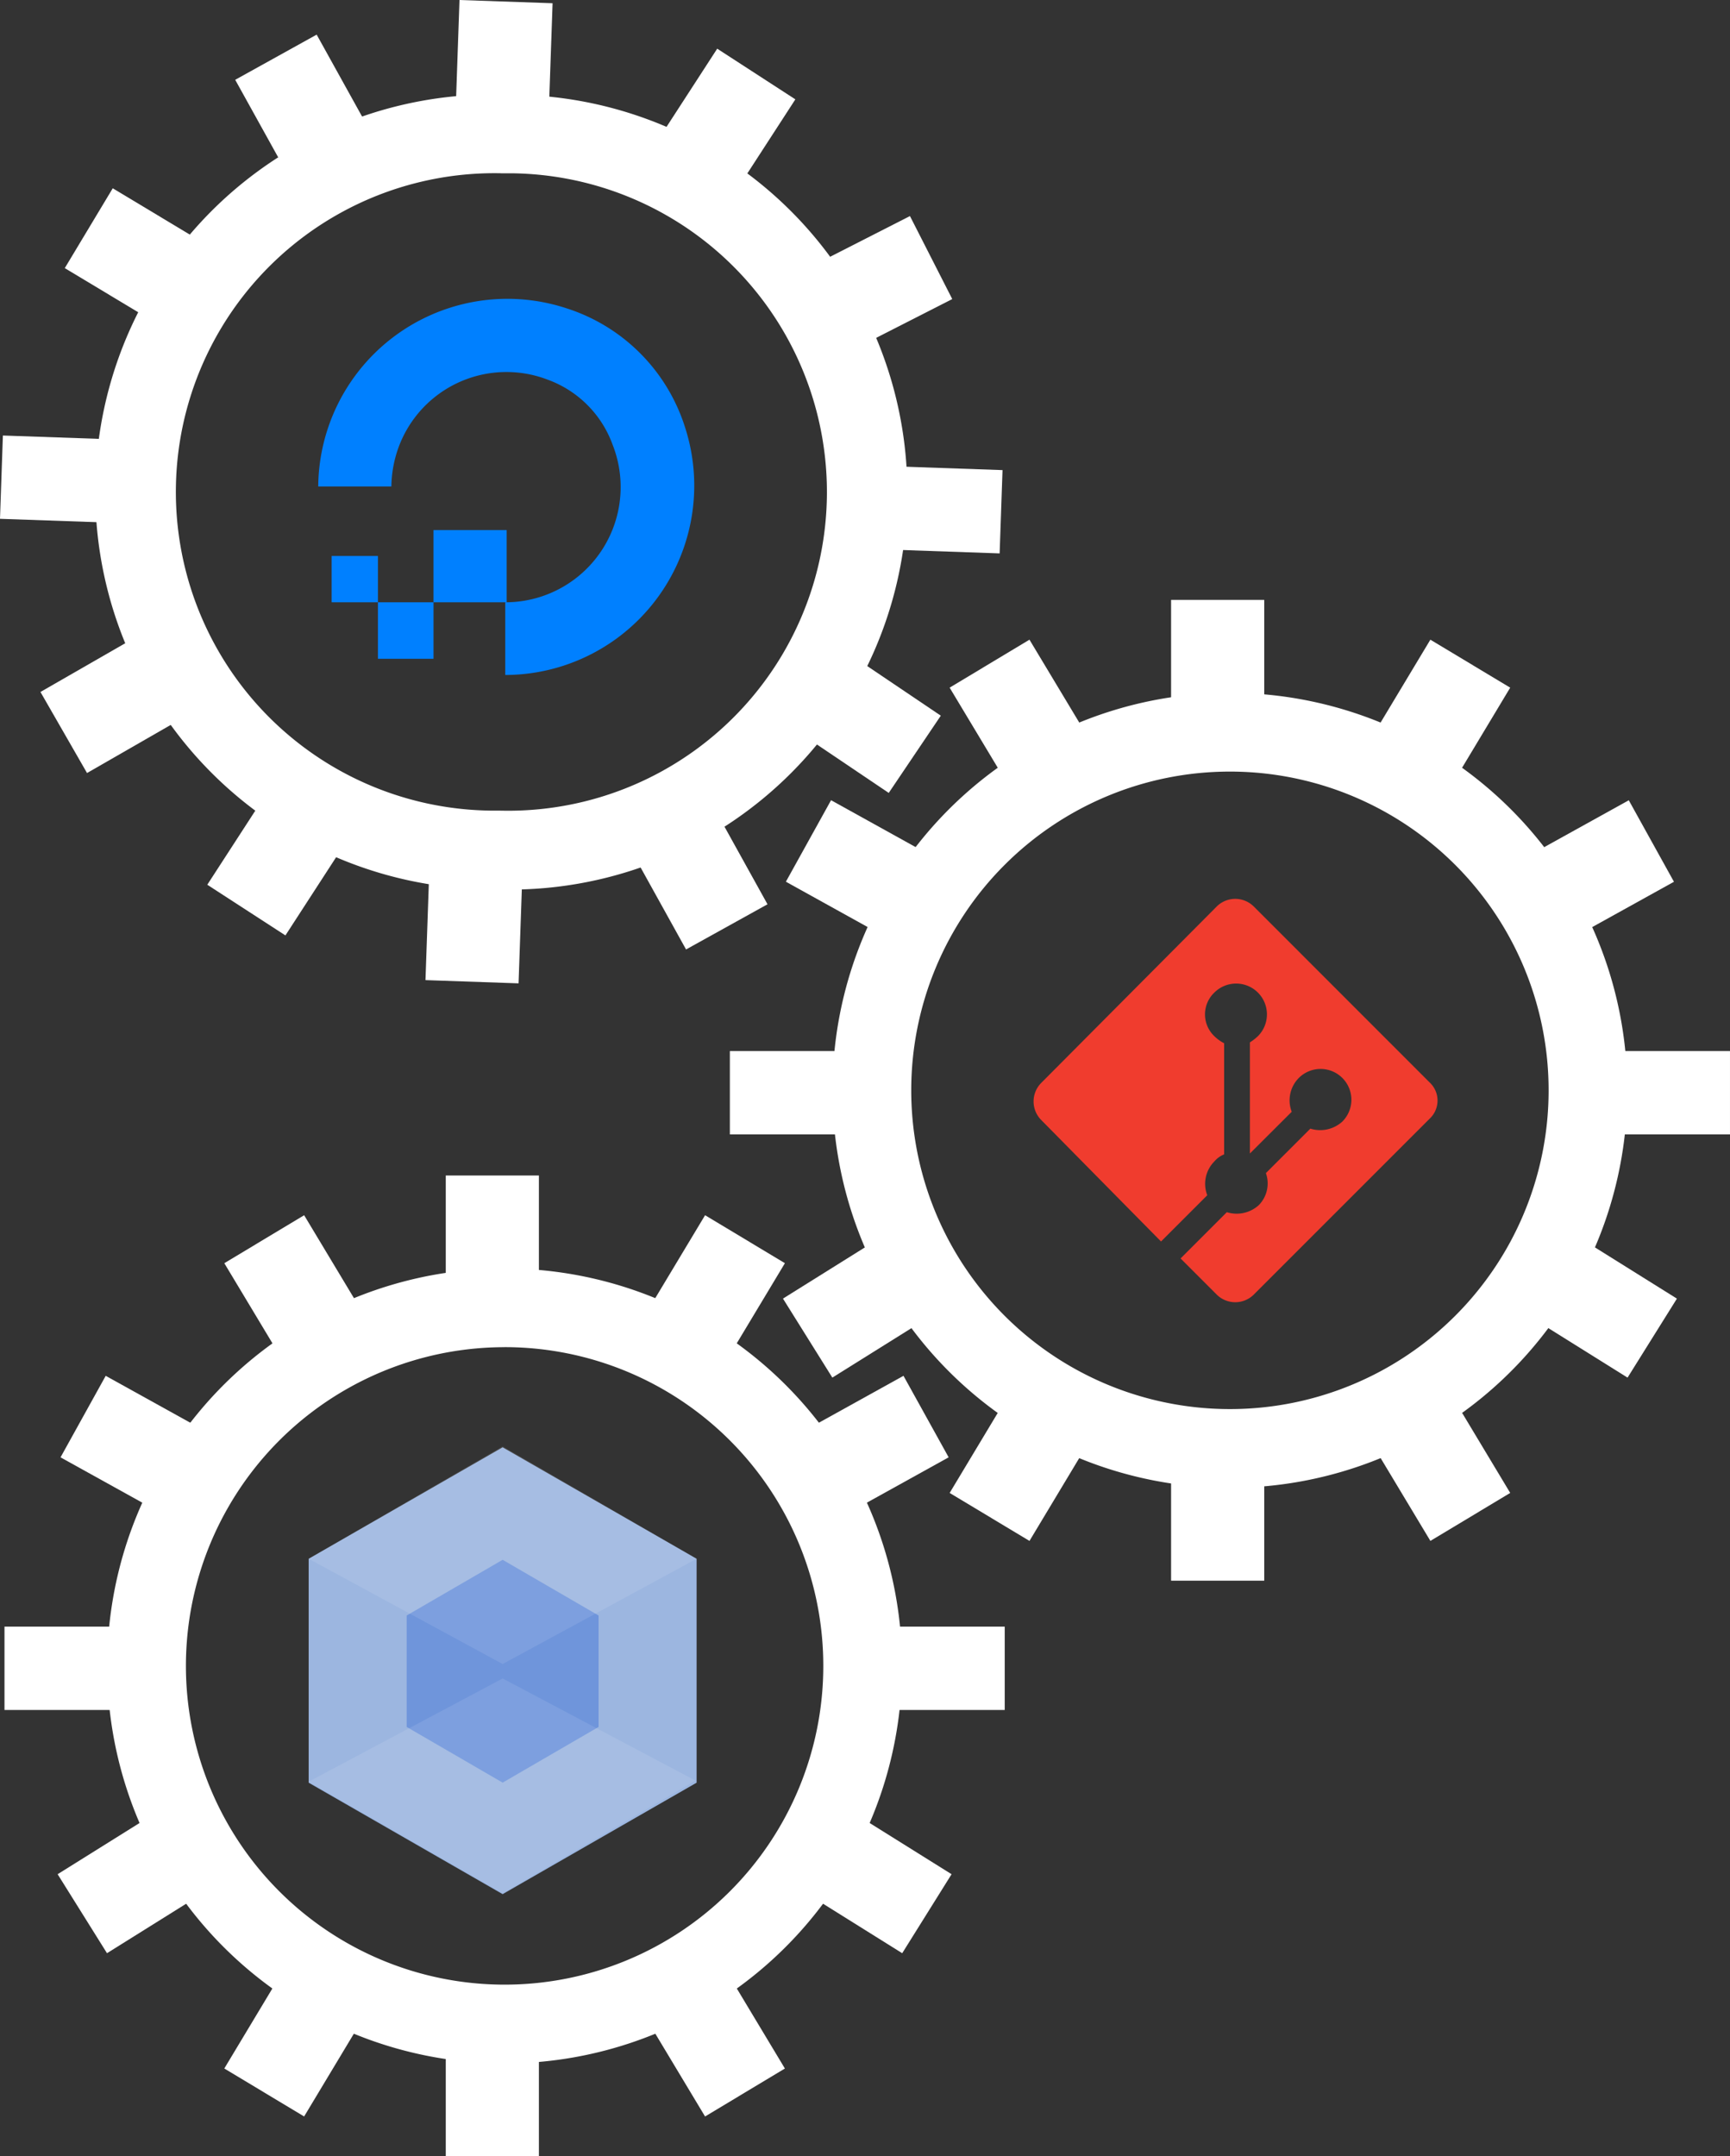 <svg xmlns="http://www.w3.org/2000/svg" xmlns:xlink="http://www.w3.org/1999/xlink" viewBox="0 0 195.717 243.891"><rect x="0" y="0" width="195.717" height="243.891" fill="#333333" stroke="none"/><defs><style>.a{fill:#fff;}.b{fill:#0080ff;}.c{fill:#f03c2e;}.d{fill:url(#a);}.e{fill:#6f95db;}.f{fill:rgba(255,255,255,0.1);}</style><radialGradient id="a" cx="795.774" cy="1824.615" r="0.009" gradientTransform="translate(-21.508 -188.376) scale(1.152 1.152)" gradientUnits="userSpaceOnUse"><stop offset="0" stop-color="#93b4e7"/><stop offset="0.593" stop-color="#b9d1f8"/><stop offset="1" stop-color="#9cb6e0"/></radialGradient></defs><g transform="translate(-157.192 5.945)"><g transform="translate(157.192 -5.945)"><path class="a" d="M451.087,218.037h1.273a36.051,36.051,0,1,1-1.226,72.091c-.424-.005-.848-.005-1.278-.005a36.051,36.051,0,1,1,1.231-72.091m0-8.9h0a44.954,44.954,0,1,0-1.54,89.894c.524-.006,1.048.02,1.571.02a44.954,44.954,0,1,0,1.535-89.894c-.524.007-1.048-.02-1.571-.02Z" transform="translate(-394.392 -198.435)"/><rect class="a" width="10.537" height="11.093" transform="translate(51.983 0) rotate(1.99)"/><rect class="a" width="10.537" height="11.093" transform="matrix(0.839, 0.544, -0.544, 0.839, 81.139, 5.506)"/><rect class="a" width="10.537" height="11.093" transform="translate(102.944 24.439) rotate(62.99)"/><rect class="a" width="10.537" height="11.093" transform="translate(106.434 80.95) rotate(123.99)"/><rect class="a" width="10.537" height="11.093" transform="matrix(-0.515, 0.857, -0.857, -0.515, 22.262, 27.009)"/><rect class="a" width="10.574" height="11.131" transform="translate(14.227 72.722) rotate(60.113)"/><rect class="a" width="10.537" height="11.093" transform="translate(41.204 13.618) rotate(150.99)"/><rect class="a" width="10.537" height="11.093" transform="translate(48.52 99.774) rotate(1.99)"/><rect class="a" width="10.537" height="11.093" transform="translate(72.234 97.691) rotate(-29.01)"/><rect class="a" width="10.537" height="11.093" transform="matrix(-0.839, -0.544, 0.544, -0.839, 32.291, 105.804)"/><rect class="a" width="12.758" height="9.427" transform="translate(0.327 49.262) rotate(1.99)"/><rect class="a" width="12.758" height="9.427" transform="translate(113.09 62.595) rotate(-178.01)"/><g transform="translate(36.002 33.836)"><path class="b" d="M21.159,42.642V34.419A13.036,13.036,0,0,0,33.309,16.612a12.27,12.27,0,0,0-7.385-7.385A13,13,0,0,0,9.113,16.822a13.437,13.437,0,0,0-.838,4.5H0A21.4,21.4,0,0,1,28.072,1.162,20.647,20.647,0,0,1,41.479,14.57,21.419,21.419,0,0,1,21.159,42.642Z" transform="translate(0 -0.131)"/><path class="b" d="M22.7,58.17H14.422V50H22.7M14.422,64.56H8.137V58.17h6.285v6.39M8.137,58.17H2.9V52.933H8.137" transform="translate(-1.381 -23.882)"/></g></g><g transform="translate(239.762 61.908)"><g transform="translate(0)"><rect class="a" width="10.537" height="11.093" transform="translate(49.917 99.844)"/><rect class="a" width="10.537" height="11.093" transform="matrix(-0.857, -0.515, 0.515, -0.857, 33.896, 106.439)"/><path class="a" d="M611.747,347.253a36.054,36.054,0,1,1-36.054,36.052,36.054,36.054,0,0,1,36.054-36.052m0-8.9A44.957,44.957,0,1,0,656.7,383.305,44.957,44.957,0,0,0,611.747,338.35Z" transform="translate(-555.174 -327.833)"/><path class="a" d="M0,0H10.537V11.093H0Z" transform="translate(49.917)"/><rect class="a" width="10.537" height="11.093" transform="matrix(0.857, 0.515, -0.515, 0.857, 79.25, 4.501)"/><rect class="a" width="10.537" height="11.093" transform="matrix(0.485, 0.875, -0.875, 0.485, 101.696, 22.664)"/><rect class="a" width="10.537" height="11.093" transform="matrix(-0.53, 0.848, -0.848, -0.53, 107.141, 79.034)"/><rect class="a" width="10.537" height="11.093" transform="matrix(-0.485, 0.875, -0.875, -0.485, 21.155, 28.038)"/><rect class="a" width="10.537" height="11.093" transform="matrix(0.53, 0.848, -0.848, 0.53, 15.416, 73.152)"/><rect class="a" width="10.537" height="11.093" transform="matrix(-0.857, 0.515, -0.515, -0.857, 39.607, 14.007)"/><rect class="a" width="10.537" height="11.093" transform="matrix(0.857, -0.515, 0.515, 0.857, 73.539, 96.931)"/><rect class="a" width="12.758" height="9.427" transform="translate(0 51.032)"/><rect class="a" width="12.758" height="9.427" transform="translate(113.146 60.459) rotate(180)"/></g><path class="c" d="M44.864,24.947,24.947,44.864a2.977,2.977,0,0,1-4.124,0L16.7,40.74l5.231-5.231a3.721,3.721,0,0,0,3.621-.8,3.5,3.5,0,0,0,.8-3.621l5.03-5.03a3.721,3.721,0,0,0,3.621-.8,3.485,3.485,0,1,0-4.929-4.929,3.594,3.594,0,0,0-.8,3.823L24.544,28.87V16.3a5.528,5.528,0,0,0,.905-.7,3.485,3.485,0,0,0-4.929-4.929,3.4,3.4,0,0,0,0,4.929,4.466,4.466,0,0,0,1.107.8V28.97a2.853,2.853,0,0,0-1.107.8,3.594,3.594,0,0,0-.8,3.823l-5.231,5.231L.9,25.047a2.977,2.977,0,0,1,0-4.124L20.822.9a2.977,2.977,0,0,1,4.124,0L44.864,20.822a2.8,2.8,0,0,1,0,4.124" transform="translate(34.29 33.747)"/></g><g transform="translate(157.7 127.015)"><path class="a" d="M771.667,223.343A36.054,36.054,0,1,1,735.613,259.4a36.053,36.053,0,0,1,36.054-36.052m0-8.9A44.957,44.957,0,1,0,816.624,259.4a44.957,44.957,0,0,0-44.957-44.955Z" transform="translate(-715.088 -203.929)"/><rect class="a" width="10.537" height="11.093" transform="translate(49.922)"/><rect class="a" width="10.537" height="11.093" transform="matrix(0.857, 0.515, -0.515, 0.857, 79.259, 4.492)"/><rect class="a" width="10.537" height="11.093" transform="matrix(0.485, 0.875, -0.875, 0.485, 101.704, 22.657)"/><rect class="a" width="10.537" height="11.093" transform="matrix(-0.53, 0.848, -0.848, -0.53, 107.145, 79.031)"/><rect class="a" width="10.537" height="11.093" transform="matrix(-0.485, 0.875, -0.875, -0.485, 21.157, 28.039)"/><rect class="a" width="10.537" height="11.093" transform="matrix(0.53, 0.848, -0.848, 0.53, 15.419, 73.151)"/><rect class="a" width="10.537" height="11.093" transform="matrix(-0.857, 0.515, -0.515, -0.857, 39.612, 14)"/><rect class="a" width="10.537" height="11.093" transform="translate(49.922 99.839)"/><rect class="a" width="10.537" height="11.093" transform="matrix(0.857, -0.515, 0.515, 0.857, 73.544, 96.928)"/><rect class="a" width="10.537" height="11.093" transform="matrix(-0.857, -0.515, 0.515, -0.857, 33.898, 106.432)"/><rect class="a" width="12.758" height="9.427" transform="translate(0 51.027)"/><rect class="a" width="12.758" height="9.427" transform="translate(113.157 60.454) rotate(180)"/><g transform="translate(34.412 30.628)"><path class="d" d="M675.844,582,653.9,594.606v25.329l21.944,12.606,21.944-12.606V594.606Z" transform="translate(-653.9 -581.883)"/><path class="e" d="M674.255,592.9,663.4,599.2v12.606l10.855,6.3,10.855-6.3V599.2Z" transform="translate(-652.311 -580.061)"/><path class="f" d="M675.844,581.9,653.9,594.623l21.944,11.906,21.944-11.906Zm0,26.263L653.9,619.835l21.944,12.606,21.827-12.723-21.827-11.556Z" transform="translate(-653.9 -581.9)"/></g></g></g></svg>
